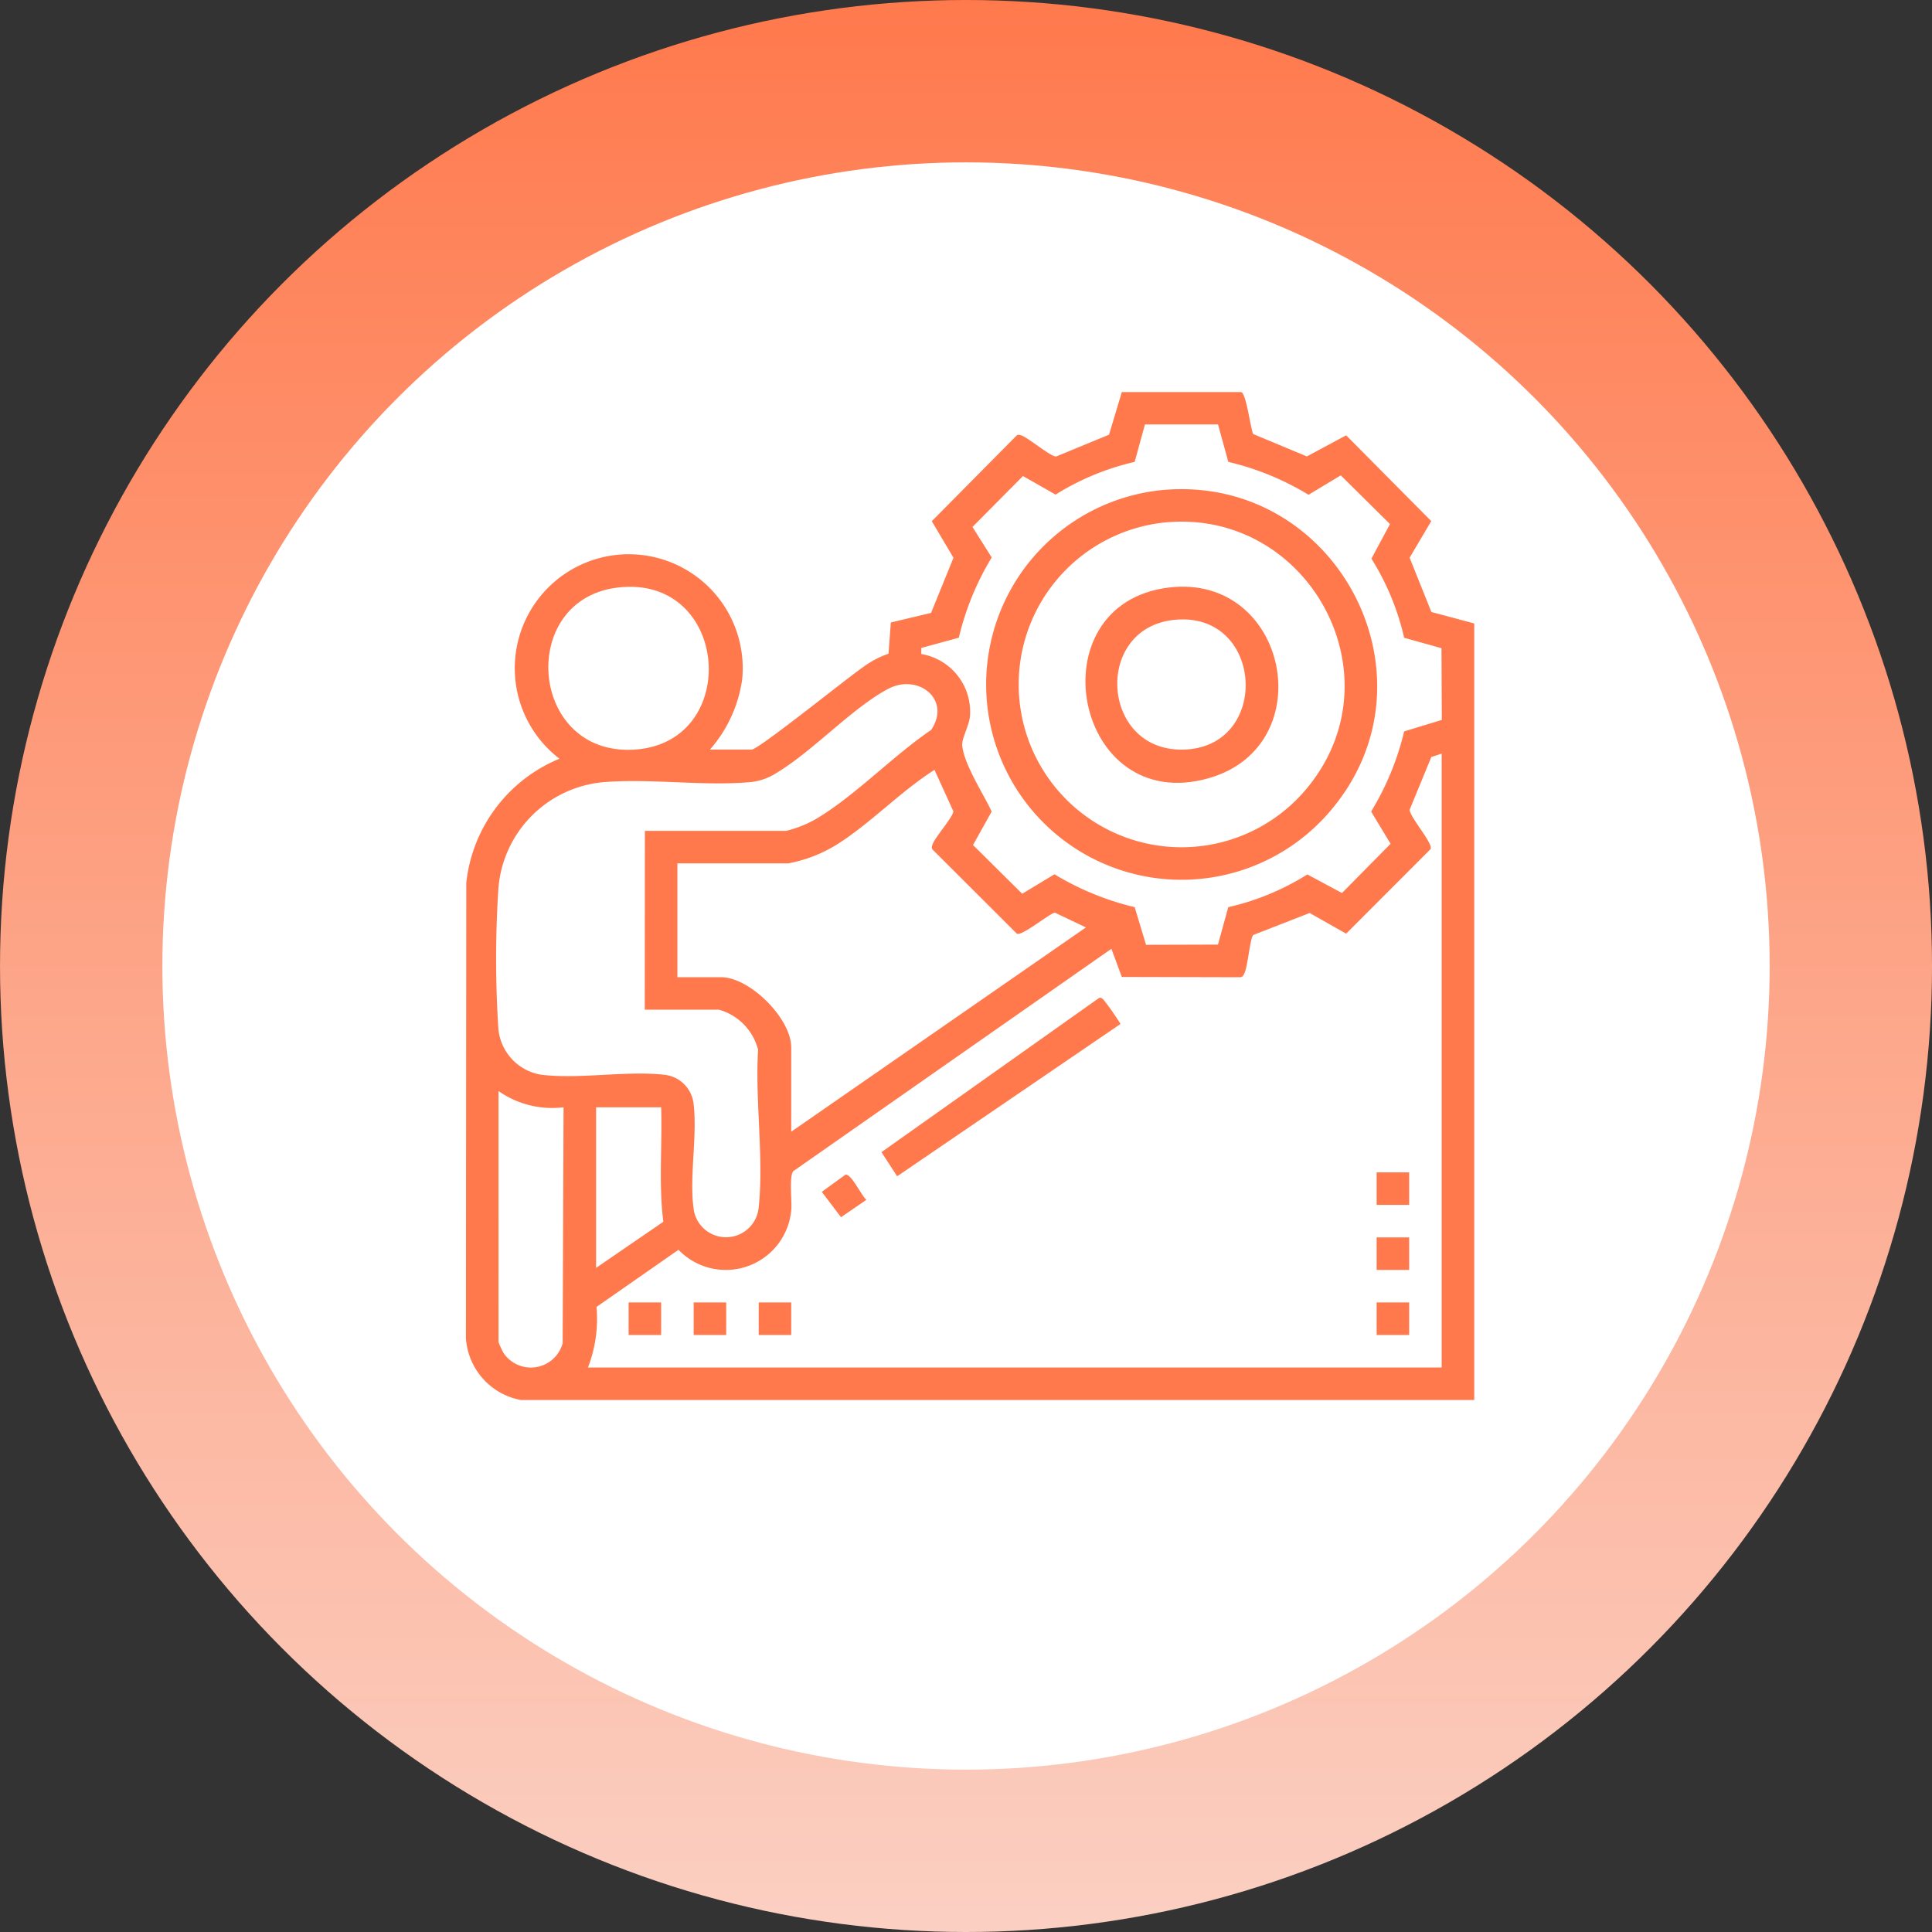 <svg xmlns="http://www.w3.org/2000/svg" xmlns:xlink="http://www.w3.org/1999/xlink" width="119" height="119" viewBox="0 0 119 119"><rect x="0" y="0" width="119" height="119" fill="#333333" stroke="none"/><defs><linearGradient id="a" x1="0.5" x2="0.5" y2="1" gradientUnits="objectBoundingBox"><stop offset="0" stop-color="#ff794c"/><stop offset="1" stop-color="#fbd0c3"/></linearGradient><clipPath id="b"><rect width="62.105" height="62.083" fill="#ff794c"/></clipPath></defs><g transform="translate(-688.328 -2973)"><g transform="translate(688.771 2973)"><circle cx="59.5" cy="59.5" r="59.5" transform="translate(-0.442)" fill="url(#a)"/><circle cx="49.5" cy="49.5" r="49.5" transform="translate(9.558 10)" fill="#fff"/></g><g transform="translate(717.026 2997.15)"><g clip-path="url(#b)"><path d="M3.386,62.083A4.151,4.151,0,0,1,0,58.27L.022,30.236a9.339,9.339,0,0,1,5.741-7.653,7.02,7.02,0,1,1,11.254-4.9,8.3,8.3,0,0,1-1.987,4.336H17.6c.43,0,5.973-4.483,6.909-5.11a5.731,5.731,0,0,1,1.521-.795l.143-1.923,2.477-.59,1.381-3.395L28.695,7.952l5.174-5.224c.105-.119.179-.106.318-.067.415.116,1.826,1.325,2.167,1.307l3.258-1.344L40.4,0h7.355c.315.107.558,2.168.734,2.583l3.31,1.38,2.418-1.3,5.242,5.285-1.333,2.254,1.341,3.342,2.64.708V62.083ZM46.324,1.993h-4.5L41.192,4.3A15.926,15.926,0,0,0,36.32,6.314L34.31,5.171,31.2,8.308l1.186,1.88a17,17,0,0,0-2.025,4.941l-2.313.631v.374a3.609,3.609,0,0,1,3,3.818c-.046.592-.534,1.41-.478,1.845.162,1.243,1.283,2.895,1.812,4.04L31.234,27.9,34.265,30.9l1.986-1.2a17.187,17.187,0,0,0,4.941,2.026l.7,2.319,4.429-.013.635-2.306a15.723,15.723,0,0,0,4.872-2.015l2.132,1.143,2.995-3.031-1.2-1.986A17,17,0,0,0,57.789,20.9l2.32-.707-.02-4.418-2.3-.642a15.722,15.722,0,0,0-2.015-4.872l1.143-2.132L53.886,5.13,51.9,6.325A17,17,0,0,0,46.959,4.3ZM9.368,12.038c-6.255.726-5.485,10.471,1.09,9.978,6.527-.489,5.772-10.775-1.09-9.978m1.655,14.989h8.7a7.075,7.075,0,0,0,2.031-.848c2.346-1.447,4.59-3.8,6.9-5.367,1.264-1.879-.8-3.51-2.653-2.528-2.2,1.166-4.625,3.826-6.855,5.165a3.607,3.607,0,0,1-1.675.579c-2.879.249-6.123-.239-9.017,0A7.126,7.126,0,0,0,2,30.59a66.992,66.992,0,0,0,0,8.649,3.161,3.161,0,0,0,2.583,2.8c2.336.307,5.265-.254,7.627.01a2.02,2.02,0,0,1,1.8,1.7c.277,2.036-.295,4.723.041,6.72a2.017,2.017,0,0,0,3.977-.22c.337-3.008-.228-6.66-.031-9.736a3.453,3.453,0,0,0-2.411-2.472h-4.57ZM60.1,22.269l-.636.208-1.34,3.256c.066.516,1.466,2.073,1.294,2.417l-5.2,5.208-2.248-1.273-3.479,1.357c-.2.234-.33,1.953-.554,2.388-.072.14-.11.212-.288.213L40.4,36.025l-.642-1.734-19.6,13.7c-.257.352-.068,1.824-.119,2.386a4.045,4.045,0,0,1-6.946,2.452L8.044,56.349a8.32,8.32,0,0,1-.527,3.731H60.1ZM20.037,45.557,38.189,32.974l-1.919-.913c-.442.138-2.016,1.453-2.332,1.3l-5.147-5.137c-.119-.105-.106-.179-.067-.318.126-.45,1.267-1.7,1.3-2.083L28.861,23.27c-2.085,1.32-3.963,3.315-6.031,4.609A8.732,8.732,0,0,1,19.85,29.03H13.026v7.011h2.692c1.773,0,4.319,2.55,4.319,4.319Zm-18.029-2.5V58.515a4.938,4.938,0,0,0,.318.683,2.027,2.027,0,0,0,3.632-.614l.056-14.531a5.766,5.766,0,0,1-4.007-1m10.016,1H8.018v9.891l4.141-2.84c-.294-2.323-.06-4.707-.134-7.051" fill="#ff794c"/><path d="M218.745,298.943l-13.759,9.383-.966-1.486,13.354-9.463c.144-.1.2-.032.312.058a16.225,16.225,0,0,1,1.059,1.509" transform="translate(-178.425 -260.024)" fill="#ff794c"/><rect width="2.003" height="2.003" transform="translate(56.095 48.061)" fill="#ff794c"/><rect width="2.003" height="2.003" transform="translate(56.095 52.067)" fill="#ff794c"/><rect width="2.003" height="2.003" transform="translate(10.021 56.073)" fill="#ff794c"/><rect width="2.003" height="2.003" transform="translate(14.028 56.073)" fill="#ff794c"/><rect width="2.003" height="2.003" transform="translate(18.034 56.073)" fill="#ff794c"/><rect width="2.003" height="2.003" transform="translate(56.095 56.073)" fill="#ff794c"/><path d="M176.172,384.215c.374-.059.984,1.317,1.29,1.549l-1.565,1.071-1.185-1.563Z" transform="translate(-152.794 -336.013)" fill="#ff794c"/><path d="M266.318,47.714c10.761-.96,17.364,11.689,10.231,19.871a12.032,12.032,0,1,1-10.231-19.871m.124,2a10.029,10.029,0,1,0,8.913,16.174c5.475-6.92-.165-17.027-8.913-16.174" transform="translate(-223.394 -41.683)" fill="#ff794c"/><path d="M309.3,95.593c7.334-.884,9.461,9.727,2.473,11.738-8.331,2.4-10.785-10.736-2.473-11.738m.25,2c-4.968.585-4.407,8.3.839,7.975s4.7-8.627-.839-7.975" transform="translate(-266.002 -83.555)" fill="#ff794c"/></g></g></g></svg>